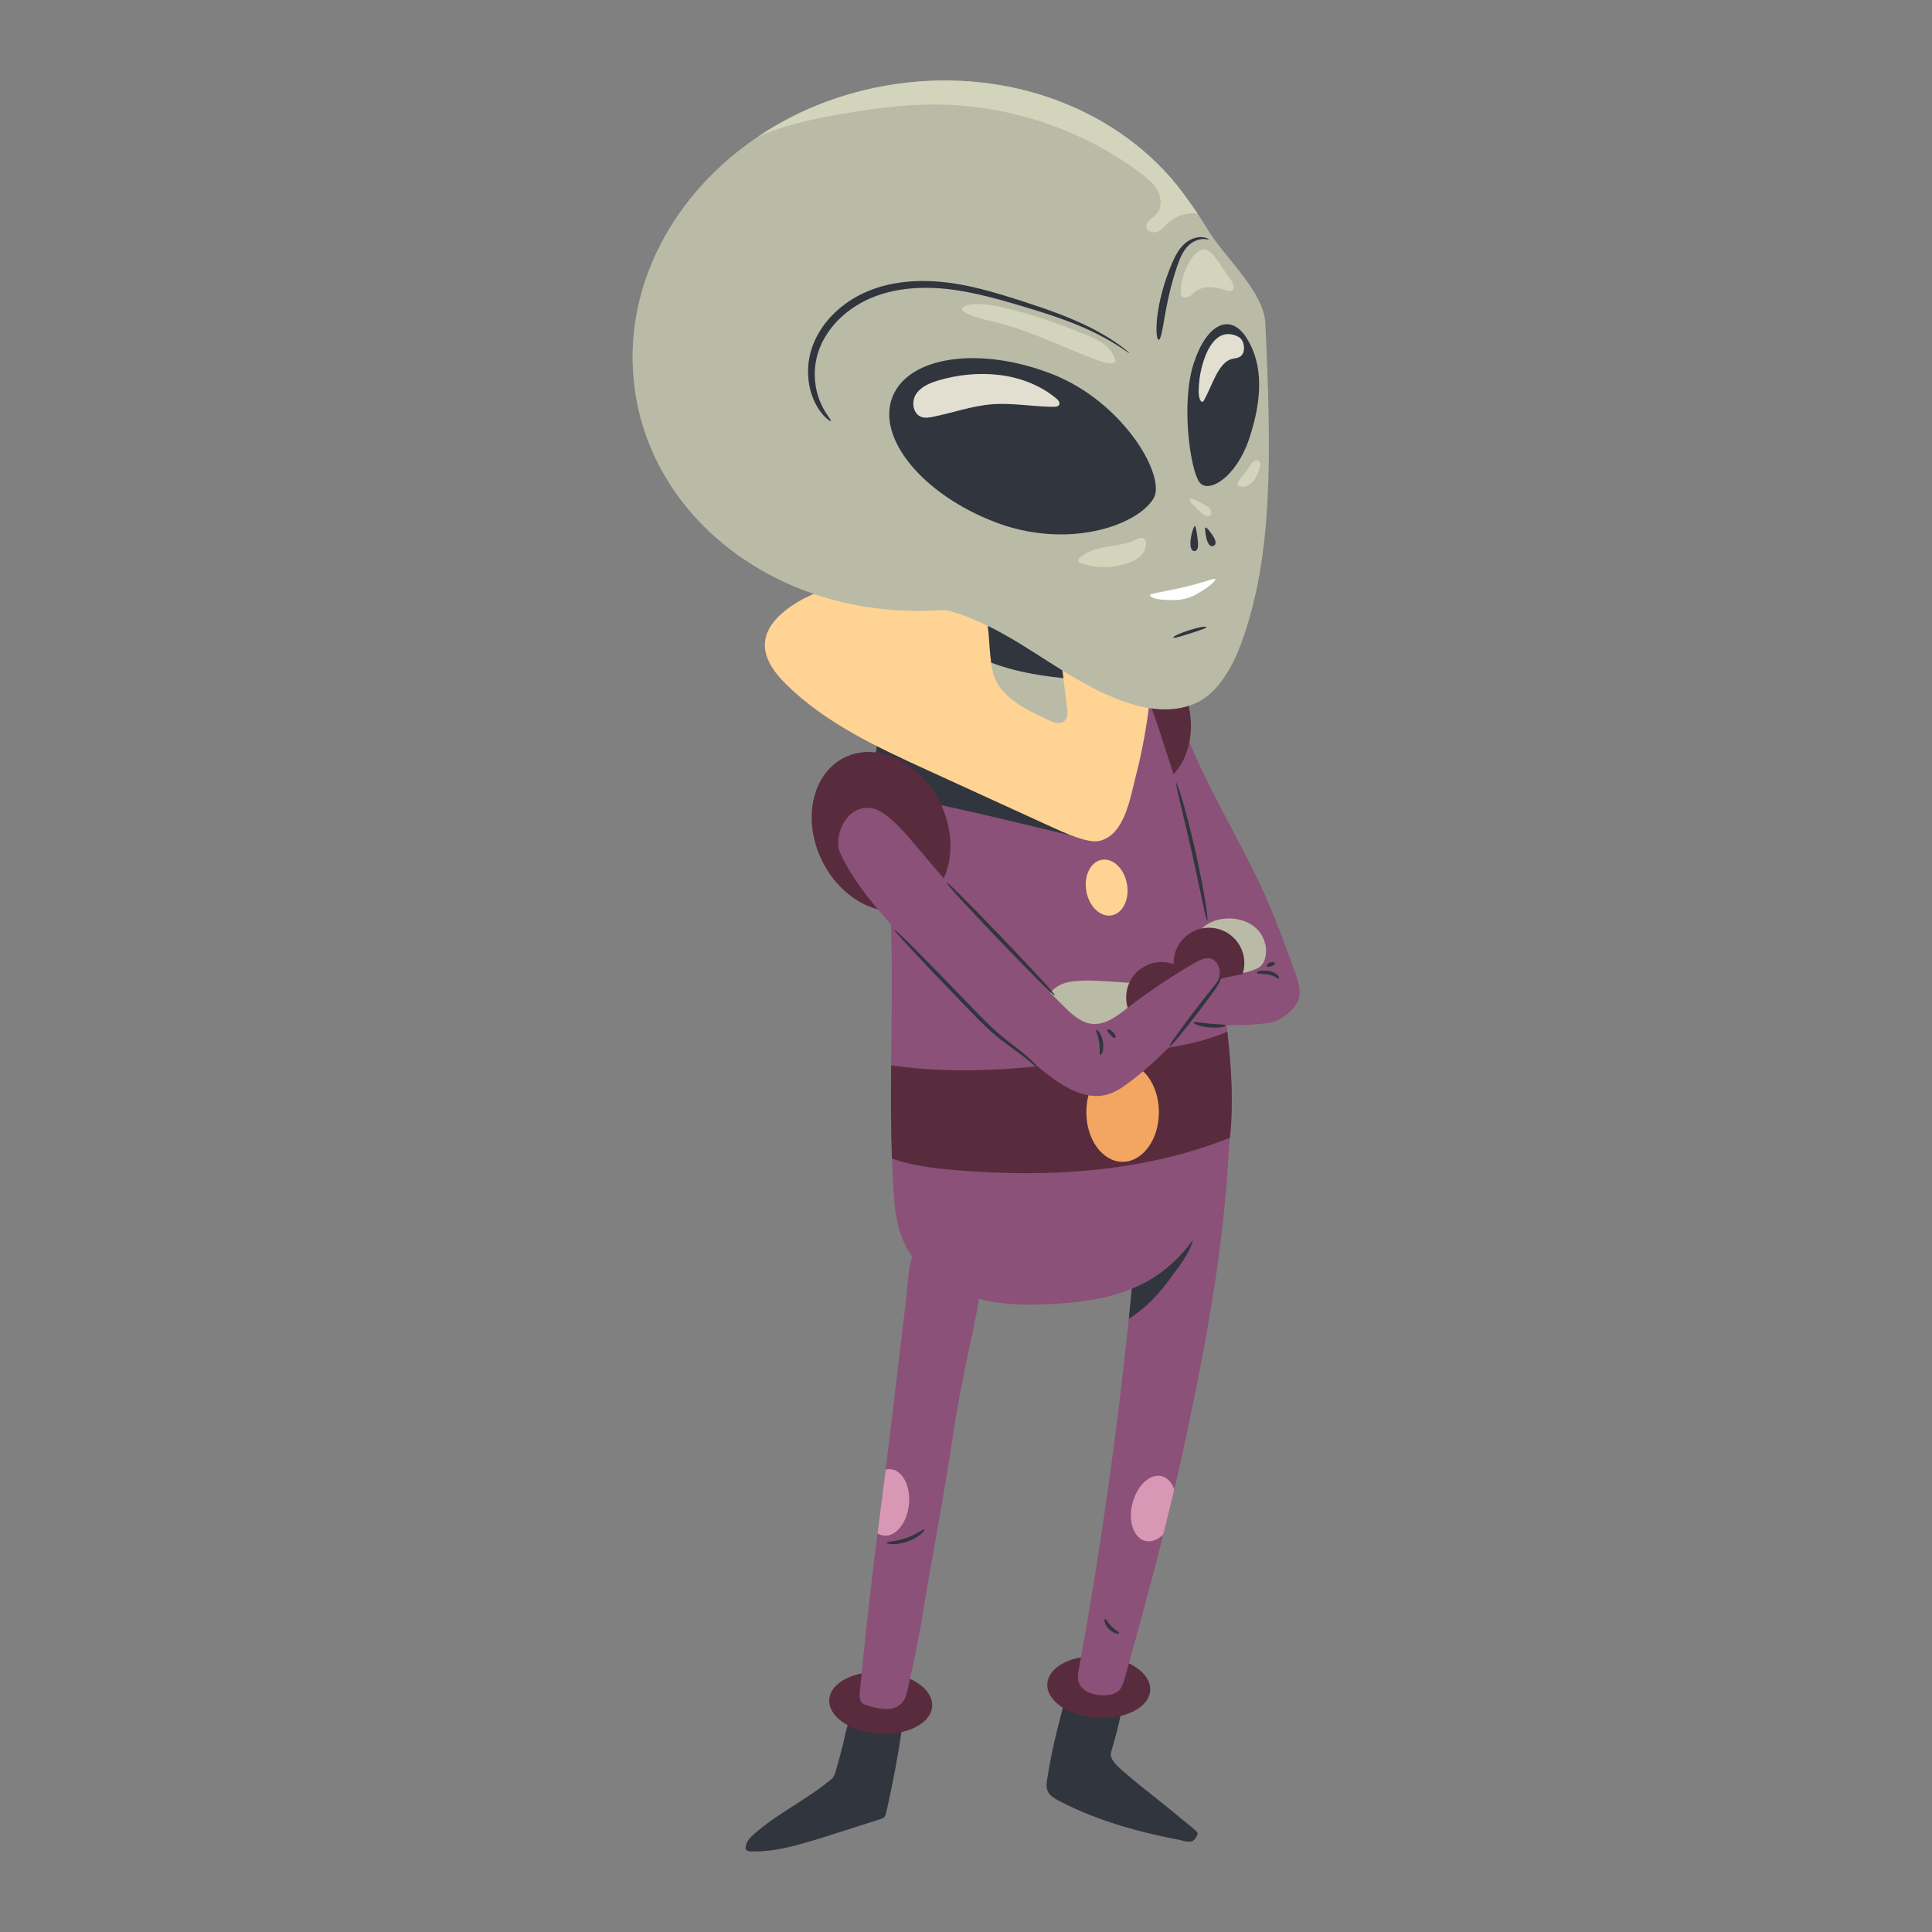 <?xml version="1.0" encoding="utf-8"?>
<!-- Designed by Vexels.com - 2020 All Rights Reserved - https://vexels.com/terms-and-conditions/  -->
<svg version="1.1" id="Layer_1" xmlns="http://www.w3.org/2000/svg" xmlns:xlink="http://www.w3.org/1999/xlink" x="0px" y="0px"
	 viewBox="0 0 1200 1200" enable-background="new 0 0 1200 1200" xml:space="preserve">
<rect x="0" y="0" width="1200" height="1200" fill="#808080" stroke="none"/>
<g>
	<path fill="#8B5178" d="M734.875,450.582c12.511,35.002,32.785,66.512,48.419,100.097c7.98,17.145,14.318,34.765,20.854,52.535
		c1.247,3.389,2.504,6.823,2.864,10.416c1.052,10.49-7.085,17.757-16.635,19.9c-2.444,0.548-5.205,0.793-7.268-0.626
		c-1.259-0.866-2.067-2.23-2.835-3.551c-18.468-31.742-36.935-63.485-55.403-95.227c-11.726-20.154-23.781-41.415-24.428-64.723
		c-0.088-3.178,0.057-6.442,1.272-9.38c3.205-7.752,12.421-10.734,20.547-12.814"/>
	<path fill="#31353E" d="M518.977,1100.454c-0.324,1.112-0.662,2.244-1.316,3.193c-0.544,0.789-1.282,1.414-2.018,2.02
		c-14.89,12.259-32.61,20.635-47.135,33.341c-2.66,2.328-5.399,5.223-5.4,8.797c0,0.397,0.046,0.822,0.296,1.126
		c0.337,0.409,1.558,0.983,2.081,1.005c14.917,0.635,29.039-3.586,43.341-7.954c3.751-1.146,7.487-2.339,11.224-3.532
		c8.984-2.869,17.967-5.737,26.951-8.605c0.776-0.248,1.582-0.513,2.17-1.087c0.736-0.718,1.003-1.789,1.235-2.8
		c4.193-18.291,7.623-36.763,10.279-55.35c0.12-0.84,0.231-1.737-0.125-2.504c-0.52-1.121-1.829-1.571-3.008-1.873
		c-7.462-1.91-17.527-3.552-25.034-0.872c-6.832,2.439-7.249,11.477-8.781,17.564
		C522.258,1088.797,520.671,1094.642,518.977,1100.454z"/>
	<path fill="#31353E" d="M650.238,1106.305c-1.006,6.652,1.775,9.224,7.418,12.175c19.843,10.375,41.163,17.067,62.976,21.862
		c3.815,0.838,7.642,1.618,11.478,2.354c2.478,0.475,6.828,2.227,9.118,0.481c1.126-0.858,2.664-3.229,2.604-4.643
		c-0.044-1.045-7.226-6.511-8.027-7.183c-18.769-15.764-23.031-18.066-38.871-31.766c-2.46-2.127-6.734-6.144-6.971-9.387
		c-0.092-1.254,0.287-2.49,0.653-3.693c3.665-12.06,6.409-24.401,8.201-36.877c0.144-1.003,0.273-2.073-0.151-2.993
		c-0.495-1.073-1.619-1.688-2.672-2.225c-11.107-5.665-23.945-5.39-31.963,5.544c-2.272,3.098-3.017,6.861-3.872,10.527
		c-1.504,6.455-3.301,12.833-4.813,19.286C653.289,1088.54,651.585,1097.396,650.238,1106.305z"/>
	
		<ellipse transform="matrix(0.066 -0.998 0.998 0.066 -408.489 1659.612)" fill="#582C3D" cx="682.276" cy="1048.01" rx="19.142" ry="32.018"/>
	<path fill="#8B5178" d="M763.755,702.275c-2.284,65.03-13.336,125.151-26.303,186.691c-2.549,12.103-5.258,24.165-8.099,36.199
		c-2.194,9.311-4.464,18.601-6.797,27.87c-7.535,29.959-15.704,59.772-23.991,89.536c-0.815,2.918-1.706,5.919-4.144,7.925
		c-1.72,1.421-3.949,2.11-6.17,2.34c-4.004,0.404-8.58,0.035-12.243-1.72c-2.34-1.121-4.45-2.932-5.62-5.272
		c-1.372-2.723-0.871-5.94-0.348-8.81c12.981-71.04,23.232-142.574,30.718-214.401c0.125-1.184,0.244-2.375,0.369-3.559
		c0.808-7.827,1.581-15.662,2.319-23.496c0.912-9.631,1.776-19.297,3.19-28.866c0.153-1.017,0.306-2.033,0.467-3.043
		c0.954-5.94,2.138-11.832,3.698-17.647c4.339-16.149,11.79-31.832,23.817-43.455c5.557-5.376,13.761-9.993,20.704-6.595
		L763.755,702.275z"/>
	
		<ellipse transform="matrix(0.066 -0.998 0.998 0.066 -544.812 1533.662)" fill="#582C3D" cx="546.835" cy="1057.855" rx="19.142" ry="32.018"/>
	
		<ellipse transform="matrix(0.898 -0.44 0.44 0.898 -123.403 351.706)" fill="#582C3D" cx="696.619" cy="441.924" rx="40.861" ry="51.359"/>
	<path fill="#31353E" d="M701.128,819.076c3.775-2.34,7.34-5.042,10.641-7.988c6.017-5.376,11.247-11.588,15.913-18.162
		c4.993-7.048,20.119-24.876,10.864-33.177c-8.002-7.173-21.338-0.731-31.442,3.921c-0.16,1.01-0.313,2.027-0.467,3.043
		c-1.414,9.569-2.277,19.235-3.189,28.866C702.708,803.414,701.935,811.248,701.128,819.076z"/>
	<path fill="#8B5178" d="M544.396,486.628c0.23,2.026,0.494,4.06,0.794,6.086c0.648,4.492,1.421,8.97,2.124,13.392
		c8.176,51.352,6.644,103.478,6.198,155.583c-0.167,19.325-0.188,38.65,0.494,57.927c0.209,6.024,0.488,12.041,0.857,18.057
		c0.703,11.623,1.79,23.497,6.637,34.075c7.438,16.247,23.148,27.647,40.12,33.225c16.971,5.571,35.21,5.94,53.045,4.903
		c20.154-1.17,40.76-4.255,58.317-14.228c25.057-14.227,40.99-41.185,47.585-69.229c1.532-6.518,2.619-13.099,3.343-19.729
		c2.382-21.798,0.843-44.075-1.588-65.963c-0.014-0.104-0.021-0.202-0.035-0.306c-6.699-60.197-19.826-119.669-39.089-177.095
		c-5.321-15.85-10.739-37.661-23.831-49.201c-9.011-7.946-21.512-8.092-32.814-9.785c-37.111-5.55-74.069-0.501-102.434,26.352
		c-2.27,2.145-4.457,4.408-6.49,6.797c-1.825,2.138-3.545,4.366-5.091,6.699c-2.5,3.761-4.575,7.779-6.031,12.055
		C543.177,465.994,543.246,476.293,544.396,486.628z"/>
	<path fill="#31353E" d="M544.396,486.628c0.23,2.026,0.494,4.06,0.794,6.086c45.036,7.18,88.805,19.186,130.854,28.629
		l-1.379-7.389c-10.502-14.575-21.435-29.548-37.411-39.409c-10.502-6.476-22.668-10.404-34.688-14.269
		c-16.324-5.251-32.647-10.501-48.978-15.752c-0.348-0.112-0.703-0.223-1.051-0.334c-2.5,3.761-4.575,7.779-6.031,12.055
		C543.177,465.994,543.246,476.293,544.396,486.628z"/>
	<path fill="#FFD393" d="M708.908,467.426c-1.066,5.05-2.25,10.074-3.551,15.069c-3.348,12.858-6.767,36.383-22.668,39.835
		c-7.131,1.548-21.52-5.027-29.831-8.829c-25.453-11.643-50.905-23.286-76.357-34.929c-31.417-14.372-63.528-29.213-88.138-53.46
		c-7.331-7.223-14.329-16.496-13.169-26.721c0.888-7.826,6.456-14.347,12.639-19.226c20.224-15.957,47.46-18.926,73.112-21.288
		c39.909-3.675,77.34-10.568,117.307-13.536c12.078-0.897,20.978-2.451,27.326,9.972c11.782,23.06,11.413,49.508,9.123,74.652
		C713.524,441.883,711.588,454.733,708.908,467.426z"/>
	<path fill="#BABBA7" d="M611.849,377.843c0.808,7.159,1.595,8.607,2.221,15.78c0.404,4.624,0.71,11.707,1.567,17.96
		c0.453,3.294,1.059,6.351,1.908,8.705c5.063,14.061,21.609,21.24,34.103,27.167c3.016,1.435,6.894,2.632,9.422,0.453
		c2.228-1.922,2.054-5.362,1.692-8.287c-0.759-6.129-1.518-12.264-2.27-18.392c-2.493-20.14-4.986-40.266-7.466-60.406
		c-0.961-7.758-0.682-17.577-8.949-21.199c-8.628-3.774-20.112,0.021-25.76,7.131C611.57,355.266,610.637,367.049,611.849,377.843z"
		/>
	<path fill="#31353E" d="M611.849,377.843c0.808,7.159,1.595,8.607,2.221,15.78c0.404,4.624,0.71,11.707,1.567,17.96
		c4.68,1.769,9.471,3.252,14.297,4.485c10.028,2.549,20.258,4.081,30.558,5.16c-2.493-20.14-4.986-40.266-7.466-60.406
		c-0.961-7.758-0.682-17.577-8.949-21.199c-8.628-3.774-20.112,0.021-25.76,7.131C611.57,355.266,610.637,367.049,611.849,377.843z"
		/>
	<path fill="#8B5178" d="M609.927,786.352c-0.564,17.103-3.816,32.111-7.41,48.713c-3.879,17.912-8.252,39.925-10.878,58.045
		c-5.307,36.561-12.744,73.477-18.615,109.969c-2.43,15.147-5.773,30.266-9.025,45.301c-0.78,3.594-1.692,7.417-4.457,10
		c-5.112,4.791-13.58,3.113-20.446,1.1c-1.219-0.355-2.479-0.738-3.426-1.553c-1.95-1.685-1.866-4.568-1.63-7.061
		c3.12-32.856,6.86-65.685,10.982-98.457c0.989-7.855,1.999-15.704,3.022-23.552c0.703-5.355,1.393-10.711,2.061-16.066
		c4.429-35.126,8.371-70.309,12.64-105.449c0.028-0.209,0.049-0.411,0.077-0.62c1.532-12.605,0.773-31.157,13.057-39.528
		c5.404-3.684,12.876-4.039,19.081-1.769c6.212,2.27,11.226,6.881,14.785,12.187L609.927,786.352z"/>
	<path fill="#582C3D" d="M554.006,719.616c12.424,4.394,25.753,5.989,38.929,7.124c57.697,4.937,117.281,1.379,170.974-20.049
		c2.382-21.798,0.843-44.075-1.588-65.963c-14.527,6.491-30.593,9.116-46.373,11.637c-53.776,8.601-108.562,17.208-162.436,9.325
		C553.344,681.014,553.323,700.339,554.006,719.616z"/>
	<ellipse fill="#F2A661" cx="697.276" cy="690.793" rx="22.541" ry="30.838"/>
	
		<ellipse transform="matrix(0.985 -0.175 0.175 0.985 -85.919 128.996)" fill="#FFD393" cx="687.197" cy="550.827" rx="12.814" ry="17.53"/>
	
		<ellipse transform="matrix(0.898 -0.44 0.44 0.898 -171.457 293.586)" fill="#582C3D" cx="547.278" cy="516.474" rx="40.861" ry="51.359"/>
	<path fill="#BABBA7" d="M770.51,400.706c-4.722,12.605-13.573,29.144-26.693,35.516c-13.517,6.567-29.103,4.937-42.745,0.515
		c-24.061-7.807-44.528-22.717-65.761-35.83c-13.935-8.607-28.859-16.637-44.716-21.212c-2.11-0.613-4.332-0.856-6.553-0.71
		c-97.956,6.497-182.213-56.012-190.487-143.312c-5.669-59.793,25.732-116.209,77.287-150.82
		c26.24-17.619,57.697-29.597,92.148-33.497c73.066-8.28,139.775,22.006,174.964,72.955c2.034,2.765,3.997,5.571,5.905,8.419
		c2.284,3.419,4.485,6.887,6.609,10.383c10.265,16.867,34.542,38.03,35.447,57.704C789.584,280.535,791.137,345.662,770.51,400.706z
		"/>
	<path fill="#31353E" d="M774.517,210.27c10.071,16.298,9.628,37.275,1.477,61.919c-8.151,24.644-25.637,34.692-30.995,27.325
		c-5.856-8.052-11.627-49.487-3.476-74.131C749.674,200.738,764.446,193.972,774.517,210.27z"/>
	<path fill="#E2DED0" d="M744.516,243.076c-0.027,2.063,0.357,5.1,1.541,6.194c0.833,0.77,1.463-0.061,1.926-0.906
		c2.602-4.751,4.733-10.406,7.287-15.254c2.553-4.848,5.602-8.937,9.58-10.079c2.504-0.718,5.454-0.348,7.077-3.369
		c0.84-1.564,1.137-4.705-0.031-7.388c-0.859-1.974-2.128-2.831-3.232-3.351c-11.141-5.251-18.55,4.637-22.32,19.549
		C745.263,232.751,744.587,237.63,744.516,243.076z"/>
	<path fill="#31353E" d="M554.271,246.624c-9.864,25.364,18.444,60.045,63.228,77.46s88.297,2.828,98.948-14.393
		c8.266-13.366-18.444-60.045-63.228-77.46C608.435,214.816,564.135,221.26,554.271,246.624z"/>
	<path fill="#E2DED0" d="M582.748,236.315c-5.325,1.579-10.867,3.906-13.845,8.594s-1.817,12.247,3.426,14.081
		c2.279,0.797,4.784,0.391,7.15-0.091c12.315-2.507,24.312-6.841,36.843-7.8c12.718-0.973,25.446,1.575,38.201,1.572
		c1.26,0,2.77-0.173,3.338-1.298c0.678-1.342-0.534-2.842-1.69-3.804C636.115,230.872,607.252,229.049,582.748,236.315z"/>
	<g>
		<path fill="#31353E" d="M516.091,261.557c-0.15,0.159-0.736-0.138-1.794-0.937c-0.265-0.2-0.559-0.431-0.883-0.695
			c-0.301-0.284-0.625-0.606-0.978-0.962c-0.351-0.36-0.732-0.752-1.143-1.174c-0.384-0.445-0.771-0.946-1.195-1.475
			c-1.669-2.129-3.556-5.045-5.094-8.932c-1.567-3.866-2.788-8.704-3.049-14.398c-0.114-1.422-0.03-2.895-0.015-4.417
			c0.048-0.759,0.123-1.529,0.187-2.313c0.048-0.785,0.17-1.575,0.299-2.376c0.204-1.612,0.604-3.239,0.992-4.919
			c0.249-0.827,0.501-1.666,0.757-2.516c0.25-0.854,0.608-1.675,0.916-2.531c2.639-6.77,7.105-13.694,13.498-19.78
			c6.372-6.069,14.634-11.416,24.488-14.803c9.809-3.472,21.046-5.055,32.979-4.764c11.962,0.294,22.863,2.388,32.72,4.804
			c9.863,2.46,18.732,5.29,26.817,7.902c8.085,2.624,15.406,5.108,21.917,7.607c6.515,2.486,12.228,4.95,17.166,7.326
			c4.947,2.361,9.082,4.7,12.544,6.761c1.711,1.067,3.288,2.008,4.653,2.962c1.379,0.93,2.618,1.751,3.665,2.553
			c1.056,0.787,1.984,1.456,2.75,2.064c0.752,0.624,1.375,1.141,1.871,1.553c0.983,0.834,1.441,1.27,1.396,1.327
			c-0.045,0.057-0.59-0.269-1.656-0.987c-0.528-0.365-1.191-0.823-1.99-1.375c-0.804-0.546-1.769-1.151-2.859-1.872
			c-1.08-0.735-2.352-1.487-3.76-2.345c-1.393-0.881-2.998-1.746-4.732-2.734c-3.51-1.903-7.679-4.068-12.651-6.244
			c-4.963-2.191-10.69-4.458-17.218-6.742c-6.524-2.296-13.862-4.573-21.984-6.993c-8.128-2.411-17.004-5.021-26.762-7.244
			c-9.751-2.182-20.43-4.017-31.957-4.116c-11.51-0.097-22.174,1.569-31.36,4.919c-9.215,3.262-16.844,8.274-22.751,13.884
			c-5.917,5.625-10.028,11.922-12.524,18.037c-0.289,0.773-0.635,1.519-0.871,2.283c-0.245,0.762-0.487,1.514-0.726,2.254
			c-0.376,1.512-0.778,2.975-0.996,4.434c-0.136,0.724-0.269,1.438-0.329,2.152c-0.079,0.711-0.157,1.412-0.234,2.101
			c-0.051,1.386-0.181,2.73-0.121,4.032c0.045,5.214,0.925,9.706,2.113,13.365c1.159,3.681,2.629,6.533,3.91,8.722
			c0.324,0.55,0.627,1.064,0.908,1.542c0.312,0.461,0.601,0.888,0.867,1.281c0.261,0.402,0.5,0.77,0.716,1.103
			c0.238,0.316,0.449,0.605,0.632,0.866C515.949,260.792,516.241,261.399,516.091,261.557z"/>
	</g>
	<g>
		<path fill="#31353E" d="M719.654,211.055c-0.436-0.023-0.806-0.772-1.065-2.322c-0.138-0.776-0.208-1.748-0.259-2.93
			c-0.052-1.182-0.023-2.568,0.044-4.168c0.054-0.799,0.112-1.651,0.174-2.558c0.095-0.904,0.196-1.862,0.303-2.876
			c0.127-1.011,0.282-2.075,0.447-3.196c0.191-1.115,0.379-2.29,0.621-3.513c0.946-4.894,2.397-10.638,4.643-17.144
			c1.118-3.256,2.304-6.218,3.45-8.946c1.169-2.731,2.416-5.239,3.847-7.391c1.427-2.154,3.019-3.945,4.71-5.283
			c1.692-1.355,3.432-2.203,5.016-2.738c1.594-0.523,3.045-0.721,4.271-0.723c1.227,0.004,2.23,0.165,2.987,0.407
			c0.384,0.096,0.701,0.241,0.971,0.353c0.272,0.105,0.482,0.231,0.646,0.335c0.329,0.205,0.469,0.336,0.44,0.401
			c-0.029,0.066-0.228,0.064-0.592-0.002c-0.182-0.034-0.403-0.088-0.679-0.119c-0.273-0.037-0.584-0.105-0.951-0.122
			c-0.723-0.085-1.645-0.079-2.731,0.069c-1.086,0.154-2.343,0.489-3.691,1.108c-1.338,0.627-2.782,1.534-4.111,2.833
			c-1.345,1.295-2.607,2.995-3.724,5.036c-1.124,2.045-2.098,4.442-3.037,7.147c-0.924,2.724-1.896,5.686-2.808,8.905
			c-1.835,6.44-3.052,12.041-3.984,16.783c-0.227,1.187-0.443,2.319-0.649,3.397c-0.194,1.081-0.379,2.108-0.554,3.081
			c-0.344,1.951-0.651,3.689-0.921,5.222c-0.264,1.535-0.536,2.863-0.767,3.994c-0.233,1.131-0.485,2.061-0.7,2.801
			C720.551,210.373,720.091,211.077,719.654,211.055z"/>
	</g>
	<g>
		<path fill="#31353E" d="M741.988,342.289c-0.87,0.067-1.702-0.46-2.176-1.732c-0.481-1.268-0.584-3.284-0.174-6.068
			c0.419-2.783,1.018-4.725,1.465-5.97c0.462-1.245,0.8-1.796,1.081-1.768c0.288,0.029,0.49,0.638,0.747,1.915
			c0.249,1.275,0.573,3.216,0.915,5.877c0.35,2.659,0.424,4.531,0.077,5.789C743.592,341.585,742.865,342.221,741.988,342.289z"/>
	</g>
	<g>
		<path fill="#31353E" d="M753.716,339.078c-0.804,0.348-1.706,0.228-2.477-0.541c-0.781-0.765-1.41-2.19-1.927-4.34
			c-0.517-2.15-0.714-3.762-0.795-4.83c-0.072-1.072-0.009-1.609,0.254-1.723c0.263-0.114,0.697,0.208,1.429,0.995
			c0.722,0.791,1.762,2.038,2.975,3.887c1.213,1.849,1.821,3.283,1.844,4.376C755.051,337.991,754.52,338.731,753.716,339.078z"/>
	</g>
	<path fill="#FFFFFF" d="M715.927,368.771c-0.175,0.044-0.35,0.089-0.525,0.135c-0.231,0.061-0.472,0.129-0.662,0.237
		c-0.394,0.224-0.419,0.524-0.334,0.751c0.527,1.415,3.468,2.072,5.833,2.403c2.168,0.303,4.549,0.331,6.897,0.403
		c2.787,0.085,5.847-0.096,8.936-0.83c3.142-0.747,6.025-2.137,8.499-3.603c3.713-2.2,8.057-5.083,10.007-7.699
		c1.338-1.795-1.769-0.769-3.473-0.22c-5.814,1.871-11.758,3.446-17.709,4.813c-3.073,0.706-6.151,1.325-9.226,1.936
		C721.461,367.633,718.639,368.09,715.927,368.771z"/>
	<g>
		<path fill="#31353E" d="M728.763,395.992c-0.199-0.512,2.646-2.212,9.878-4.546c7.25-2.275,10.555-2.531,10.688-1.998
			c0.149,0.585-2.891,1.741-10.055,3.989C732.128,395.742,728.979,396.555,728.763,395.992z"/>
	</g>
	<path fill="#BABBA7" d="M780.599,576.943c5.12,5.02,7.31,13.1,4.633,19.752c-0.535,1.328-1.266,2.612-2.351,3.547
		c-0.791,0.682-1.739,1.154-2.693,1.578c-3.765,1.673-7.812,2.711-11.917,3.058c-1.662,0.14-3.374,0.162-4.951-0.378
		c-1.232-0.422-2.324-1.166-3.398-1.902c-7.737-5.297-24.367-15.581-13.116-26.161C755.595,568.173,772.104,568.613,780.599,576.943
		z"/>
	<circle fill="#582C3D" cx="750.906" cy="598.208" r="21.99"/>
	<path fill="#BABBA7" d="M685.76,609.398c-5.816-0.329-11.66-0.597-17.46-0.052c-3.908,0.367-7.877,1.14-11.237,3.169
		c-4.223,2.549-7.124,6.896-8.823,11.528c-1.699,4.631-2.31,9.58-2.844,14.484c-0.311,2.857-0.587,5.828,0.375,8.536
		c1.056,2.974,3.533,5.293,6.36,6.694c2.827,1.401,5.994,1.972,9.136,2.265c6.822,0.637,13.77,0.029,20.343-1.906
		c4.561-1.342,8.948-3.326,12.861-6.027c2.665-1.839,5.093-3.996,7.513-6.148c5.214-4.634,10.429-9.269,15.643-13.903
		c0.687-0.611,1.392-1.245,1.785-2.075c1.517-3.202-1.161-9.261-2.978-11.918c-1.555-2.275-3.378-3.593-6.145-3.781
		c-3.035-0.207-6.097,0.338-9.156,0.146C696.008,610.089,690.889,609.689,685.76,609.398z"/>
	<circle fill="#582C3D" cx="721.471" cy="619.525" r="21.99"/>
	<path fill="#8B5178" d="M521.66,529.391c9.369,20.747,26.914,39.525,41.992,56.48c21.728,24.434,46.303,45.824,70.624,67.567
		c7.518,6.72,15.072,13.467,23.508,18.991c8.626,5.648,19.046,10.072,29.067,7.647c5.569-1.348,10.427-4.685,14.996-8.144
		c20.473-15.499,38.029-34.836,51.485-56.705c2.006-3.26,3.971-6.729,4.235-10.548c0.264-3.819-1.69-8.061-5.344-9.202
		c-3.358-1.049-6.886,0.719-9.935,2.474c-14.748,8.486-28.913,17.986-42.363,28.409c-6.321,4.899-13.366,10.289-21.334,9.612
		c-7.069-0.601-12.748-5.846-17.788-10.839c-20.839-20.645-41.063-41.91-60.636-63.758c-9.787-10.924-19.411-21.994-28.868-33.204
		c-6.017-7.132-19.399-24.15-29.312-26.044C524.987,498.878,517.673,520.56,521.66,529.391z"/>
	<path fill="#8B5178" d="M792.673,634.11c-3.016,1.177-6.28,1.54-9.505,1.825c-17.399,1.537-35.106,1.111-52.08-3.005
		c-2.347-0.569-4.741-1.238-6.668-2.693c-1.927-1.455-3.307-3.877-2.867-6.251c0.617-3.329,4.231-5.06,7.397-6.258
		c17.438-6.595,35.346-12.775,53.959-13.831c8.965-0.509,20.883,1.407,23.887,11.61C808.999,622.986,798.793,631.721,792.673,634.11
		z"/>
	<g>
		<path fill="#31353E" d="M550.677,958.213c0.009-0.16,0.255-0.306,0.75-0.431c0.247-0.065,0.556-0.115,0.928-0.175
			c0.372-0.07,0.809-0.137,1.31-0.2c0.499-0.075,1.065-0.16,1.699-0.256c0.629-0.13,1.332-0.212,2.093-0.388
			c1.527-0.306,3.322-0.737,5.352-1.441c2.03-0.704,3.707-1.476,5.096-2.181c0.707-0.332,1.31-0.703,1.884-0.99
			c0.557-0.318,1.054-0.601,1.493-0.851c0.433-0.261,0.817-0.478,1.153-0.654c0.33-0.184,0.604-0.335,0.838-0.437
			c0.465-0.208,0.75-0.246,0.856-0.125c0.106,0.121,0.024,0.389-0.274,0.819c-0.15,0.213-0.349,0.474-0.614,0.764
			c-0.271,0.282-0.602,0.604-0.994,0.965c-0.398,0.353-0.876,0.723-1.413,1.14c-0.561,0.379-1.167,0.835-1.89,1.244
			c-1.422,0.858-3.195,1.749-5.371,2.503c-2.175,0.755-4.119,1.153-5.768,1.359c-0.821,0.127-1.579,0.143-2.254,0.193
			c-0.68,0.005-1.284,0.01-1.815-0.021c-0.532-0.041-0.991-0.089-1.379-0.142c-0.388-0.064-0.705-0.145-0.955-0.22
			C550.899,958.532,550.669,958.373,550.677,958.213z"/>
	</g>
	<g>
		<path fill="#31353E" d="M695.047,1014.33c-0.081,0.292-0.648,0.478-1.759,0.236c-0.549-0.129-1.235-0.36-2.006-0.788
			c-0.774-0.419-1.642-1.024-2.504-1.888c-0.863-0.864-1.465-1.734-1.883-2.508c-0.426-0.772-0.656-1.458-0.783-2.008
			c-0.24-1.111-0.052-1.678,0.239-1.759c0.324-0.092,0.699,0.297,1.27,1.109c0.293,0.403,0.63,0.917,1.083,1.512
			c0.445,0.598,0.995,1.286,1.718,2.012c0.723,0.725,1.411,1.276,2.008,1.722c0.594,0.454,1.107,0.792,1.51,1.087
			C694.751,1013.631,695.14,1014.006,695.047,1014.33z"/>
	</g>
	<path fill="#D898B5" d="M564.542,934.581c-1.191,11.393-8.155,20.001-15.557,19.228c-1.421-0.146-2.751-0.634-3.963-1.4
		c0.989-7.855,1.999-15.704,3.022-23.552c0.703-5.355,1.393-10.711,2.061-16.066c1.045-0.272,2.117-0.355,3.197-0.244
		C560.705,913.32,565.74,923.181,564.542,934.581z"/>
	<path fill="#D898B5" d="M729.353,925.166c-2.194,9.311-4.464,18.601-6.797,27.87c-3.412,3.384-7.486,5.007-11.289,4.025
		c-7.201-1.867-10.718-12.361-7.855-23.455c2.862-11.094,11.031-18.573,18.232-16.714
		C725.251,917.825,727.932,920.917,729.353,925.166z"/>
	<g>
		<path fill="#31353E" d="M645.01,663.744c-0.29,0.265-3.405-3.233-11.531-9.212c-2.043-1.492-4.361-3.184-6.963-5.084
			c-2.602-1.913-5.497-4.069-8.527-6.652c-3.031-2.575-6.201-5.542-9.532-8.861c-3.334-3.32-6.832-6.979-10.619-10.897
			c-15.132-15.693-25.854-27-32.734-34.439c-6.881-7.439-9.921-11.01-9.69-11.233c0.231-0.223,3.689,2.945,10.873,10.092
			c7.184,7.147,18.093,18.273,33.224,33.967c3.788,3.919,7.274,7.589,10.558,10.902c3.284,3.315,6.378,6.273,9.32,8.849
			c2.934,2.579,5.742,4.76,8.287,6.734c2.549,1.968,4.833,3.723,6.811,5.325c3.965,3.193,6.677,5.781,8.328,7.599
			c0.828,0.908,1.407,1.609,1.756,2.104C644.926,663.424,645.069,663.69,645.01,663.744z"/>
	</g>
	<g>
		<path fill="#31353E" d="M655.187,618.366c-0.464,0.444-10.928-9.728-34.42-34.253c-23.492-24.524-33.205-35.416-32.742-35.86
			c0.464-0.444,10.928,9.729,34.42,34.253S655.651,617.922,655.187,618.366z"/>
	</g>
	<g>
		<path fill="#31353E" d="M683.445,655.335c-0.326-0.094-0.395-0.747-0.38-2.024c-0.001-0.64,0.027-1.438-0.004-2.411
			c-0.022-0.971-0.087-2.118-0.296-3.439c-0.209-1.321-0.503-2.432-0.783-3.362c-0.271-0.934-0.545-1.684-0.742-2.294
			c-0.41-1.21-0.546-1.852-0.265-2.043c0.248-0.171,0.877,0.153,1.718,1.274c0.411,0.563,0.879,1.323,1.301,2.328
			c0.43,0.999,0.83,2.24,1.067,3.731c0.237,1.491,0.241,2.795,0.141,3.878c-0.09,1.086-0.3,1.953-0.517,2.617
			C684.231,654.919,683.734,655.421,683.445,655.335z"/>
	</g>
	<g>
		<path fill="#31353E" d="M692.584,644.641c-0.596,0.324-1.409-0.357-2.929-1.974c-1.574-1.564-2.232-2.396-1.892-2.982
			c0.163-0.271,0.548-0.391,1.164-0.222c0.61,0.171,1.464,0.637,2.394,1.585c0.922,0.956,1.364,1.822,1.517,2.437
			C692.991,644.104,692.859,644.485,692.584,644.641z"/>
	</g>
	<g>
		<path fill="none" stroke="#4E6D44" stroke-width="1.113" stroke-miterlimit="10" d="M742.173,634.326"/>
	</g>
	<g>
		<path fill="none" stroke="#4E6D44" stroke-width="1.113" stroke-miterlimit="10" d="M738.995,636.927"/>
	</g>
	<g>
		<path fill="#31353E" d="M758.514,606.366c0.143,0.055,0.114,0.594-0.221,1.628c-0.339,1.03-1.009,2.551-2.184,4.46
			c-1.168,1.92-2.838,4.177-4.866,6.926c-2.037,2.752-4.48,5.99-7.36,9.744c-11.519,15.015-16.879,21.146-17.388,20.756
			c-0.509-0.391,4.025-7.156,15.544-22.171c2.88-3.754,5.374-6.952,7.505-9.633c2.13-2.688,3.915-4.818,5.206-6.546
			C757.348,608.079,758.174,606.234,758.514,606.366z"/>
	</g>
	<g>
		<path fill="none" stroke="#4E6D44" stroke-width="1.113" stroke-miterlimit="10" d="M782.623,603.122"/>
	</g>
	<g>
		<path fill="#31353E" d="M794.305,607.707c-0.271,0.203-0.783-0.1-1.743-0.641c-0.959-0.531-2.444-1.313-4.785-1.742
			c-2.36-0.391-4.185-0.358-5.38-0.521c-1.201-0.138-1.783-0.38-1.804-0.702c-0.021-0.318,0.506-0.655,1.71-0.939
			c0.603-0.139,1.378-0.265,2.353-0.323c0.973-0.053,2.153-0.046,3.531,0.197c2.784,0.502,4.573,1.763,5.433,2.772
			C794.495,606.837,794.548,607.534,794.305,607.707z"/>
	</g>
	<g>
		<path fill="#31353E" d="M791.869,598.491c0.001,0.673-0.71,1.085-2.214,1.578c-1.483,0.549-2.297,0.67-2.714,0.142
			c-0.191-0.252-0.209-0.616,0.075-1.051c0.282-0.428,0.88-0.933,1.874-1.286c0.997-0.342,1.779-0.318,2.267-0.159
			C791.649,597.878,791.861,598.175,791.869,598.491z"/>
	</g>
	<g>
		<path fill="#31353E" d="M761.246,636.968c0.03,0.31-0.696,0.694-2.344,0.992c-1.645,0.288-4.226,0.496-7.81,0.182
			c-3.582-0.337-6.083-1.007-7.649-1.586c-1.568-0.59-2.212-1.099-2.127-1.398c0.09-0.318,0.889-0.37,2.504-0.201
			c1.617,0.159,4.053,0.548,7.483,0.871c3.432,0.301,5.898,0.357,7.517,0.492C760.438,636.444,761.215,636.639,761.246,636.968z"/>
	</g>
	<g>
		<path fill="#31353E" d="M749.872,571.786c-0.327,0.056-1.146-3.143-2.642-10.104c-1.508-6.959-3.684-17.683-7.039-32.62
			c-3.38-14.931-6.017-25.552-7.641-32.484c-1.635-6.93-2.269-10.17-1.949-10.26c0.298-0.084,1.492,3.001,3.537,9.836
			c2.034,6.836,4.931,17.424,8.321,32.397c3.364,14.978,5.29,25.785,6.387,32.833C749.931,568.435,750.177,571.734,749.872,571.786z
			"/>
	</g>
	<path fill="#D2D4BB" d="M623.45,191.122c-7.437-1.745-15.199-3.206-22.666-1.596c-1.69,0.364-3.776,1.721-3.059,3.295
		c0.263,0.579,0.85,0.931,1.41,1.232c6.187,3.314,13.224,4.572,20.031,6.282c22.091,5.549,42.537,16.155,63.946,23.931
		c3.069,1.115,6.852,2.336,9.811,0.507c-2.404-11.881-15.299-15.521-25.014-19.477C653.488,199.424,638.608,194.678,623.45,191.122z
		"/>
	<path fill="#D2D4BB" d="M739.156,162.075c-3.588,5.584-5.613,12.16-5.787,18.794c-0.025,0.965,0.007,1.995,0.552,2.791
		c0.969,1.413,3.136,1.422,4.654,0.627s2.642-2.163,3.994-3.217c5.045-3.932,12.309-2.916,18.377-0.894
		c1.805,0.601,4.303,1.017,5.16-0.681c0.394-0.782,0.222-1.726-0.055-2.556c-0.801-2.396-2.369-4.447-3.911-6.448
		c-3.322-4.312-7.14-11.942-11.747-14.865C746.228,152.984,740.951,158.487,739.156,162.075z"/>
	<path fill="#D2D4BB" d="M743.859,132.731c-6.428-0.849-13.252,1.1-18.044,5.502c-2.159,1.978-4.011,4.45-6.706,5.599
		c-2.695,1.142-6.637,0.091-7.082-2.806c-0.515-3.329,3.489-5.258,5.878-7.64c3.67-3.67,3.684-9.868,1.372-14.513
		c-2.319-4.645-6.483-8.057-10.641-11.177c-37.181-27.877-83.652-43.156-130.13-42.78c-17.375,0.139-34.667,2.389-51.819,5.209
		c-18.26,2.995-36.568,6.678-53.651,13.789c-0.731,0.306-1.462,0.62-2.194,0.94c26.24-17.619,57.697-29.597,92.148-33.497
		c73.066-8.28,139.775,22.006,174.964,72.955C739.987,127.076,741.951,129.882,743.859,132.731z"/>
	<path fill="#D2D4BB" d="M741.27,313.763c1.101,1.084,2.203,2.168,3.304,3.253c1.275,1.255,2.583,2.534,4.202,3.298
		c0.509,0.24,1.067,0.429,1.627,0.37c1.55-0.166,2.283-2.217,1.694-3.66c-0.589-1.443-2-2.356-3.357-3.124
		c-2.773-1.568-6.407-3.856-9.57-4.208C738.644,311.283,740.219,312.728,741.27,313.763z"/>
	<path fill="#D2D4BB" d="M670.959,346.097c-0.715,0.602-1.45,1.453-1.212,2.357c0.218,0.825,1.13,1.228,1.94,1.494
		c8.896,2.928,18.706,3.01,27.65,0.232c3.943-1.225,8.053-3.19,10.514-6.642c1.896-2.66,3.955-10.12-1.655-9.396
		c-1.768,0.228-3.853,1.765-5.593,2.342c-2.043,0.678-4.146,1.161-6.255,1.584c-4.217,0.848-8.499,1.361-12.692,2.333
		C679.101,341.457,674.585,343.045,670.959,346.097z"/>
	<path fill="#D2D4BB" d="M774.817,291.776c-2.156,2.726-4.758,5.191-6.137,8.381c-0.109,0.253-0.213,0.53-0.151,0.799
		c0.08,0.348,0.41,0.576,0.729,0.737c2.432,1.228,5.511,0.473,7.628-1.241c2.118-1.714,3.434-4.218,4.46-6.742
		c0.858-2.109,3.004-6.9-0.511-7.687C777.864,285.357,776.279,289.928,774.817,291.776z"/>
</g>
</svg>
